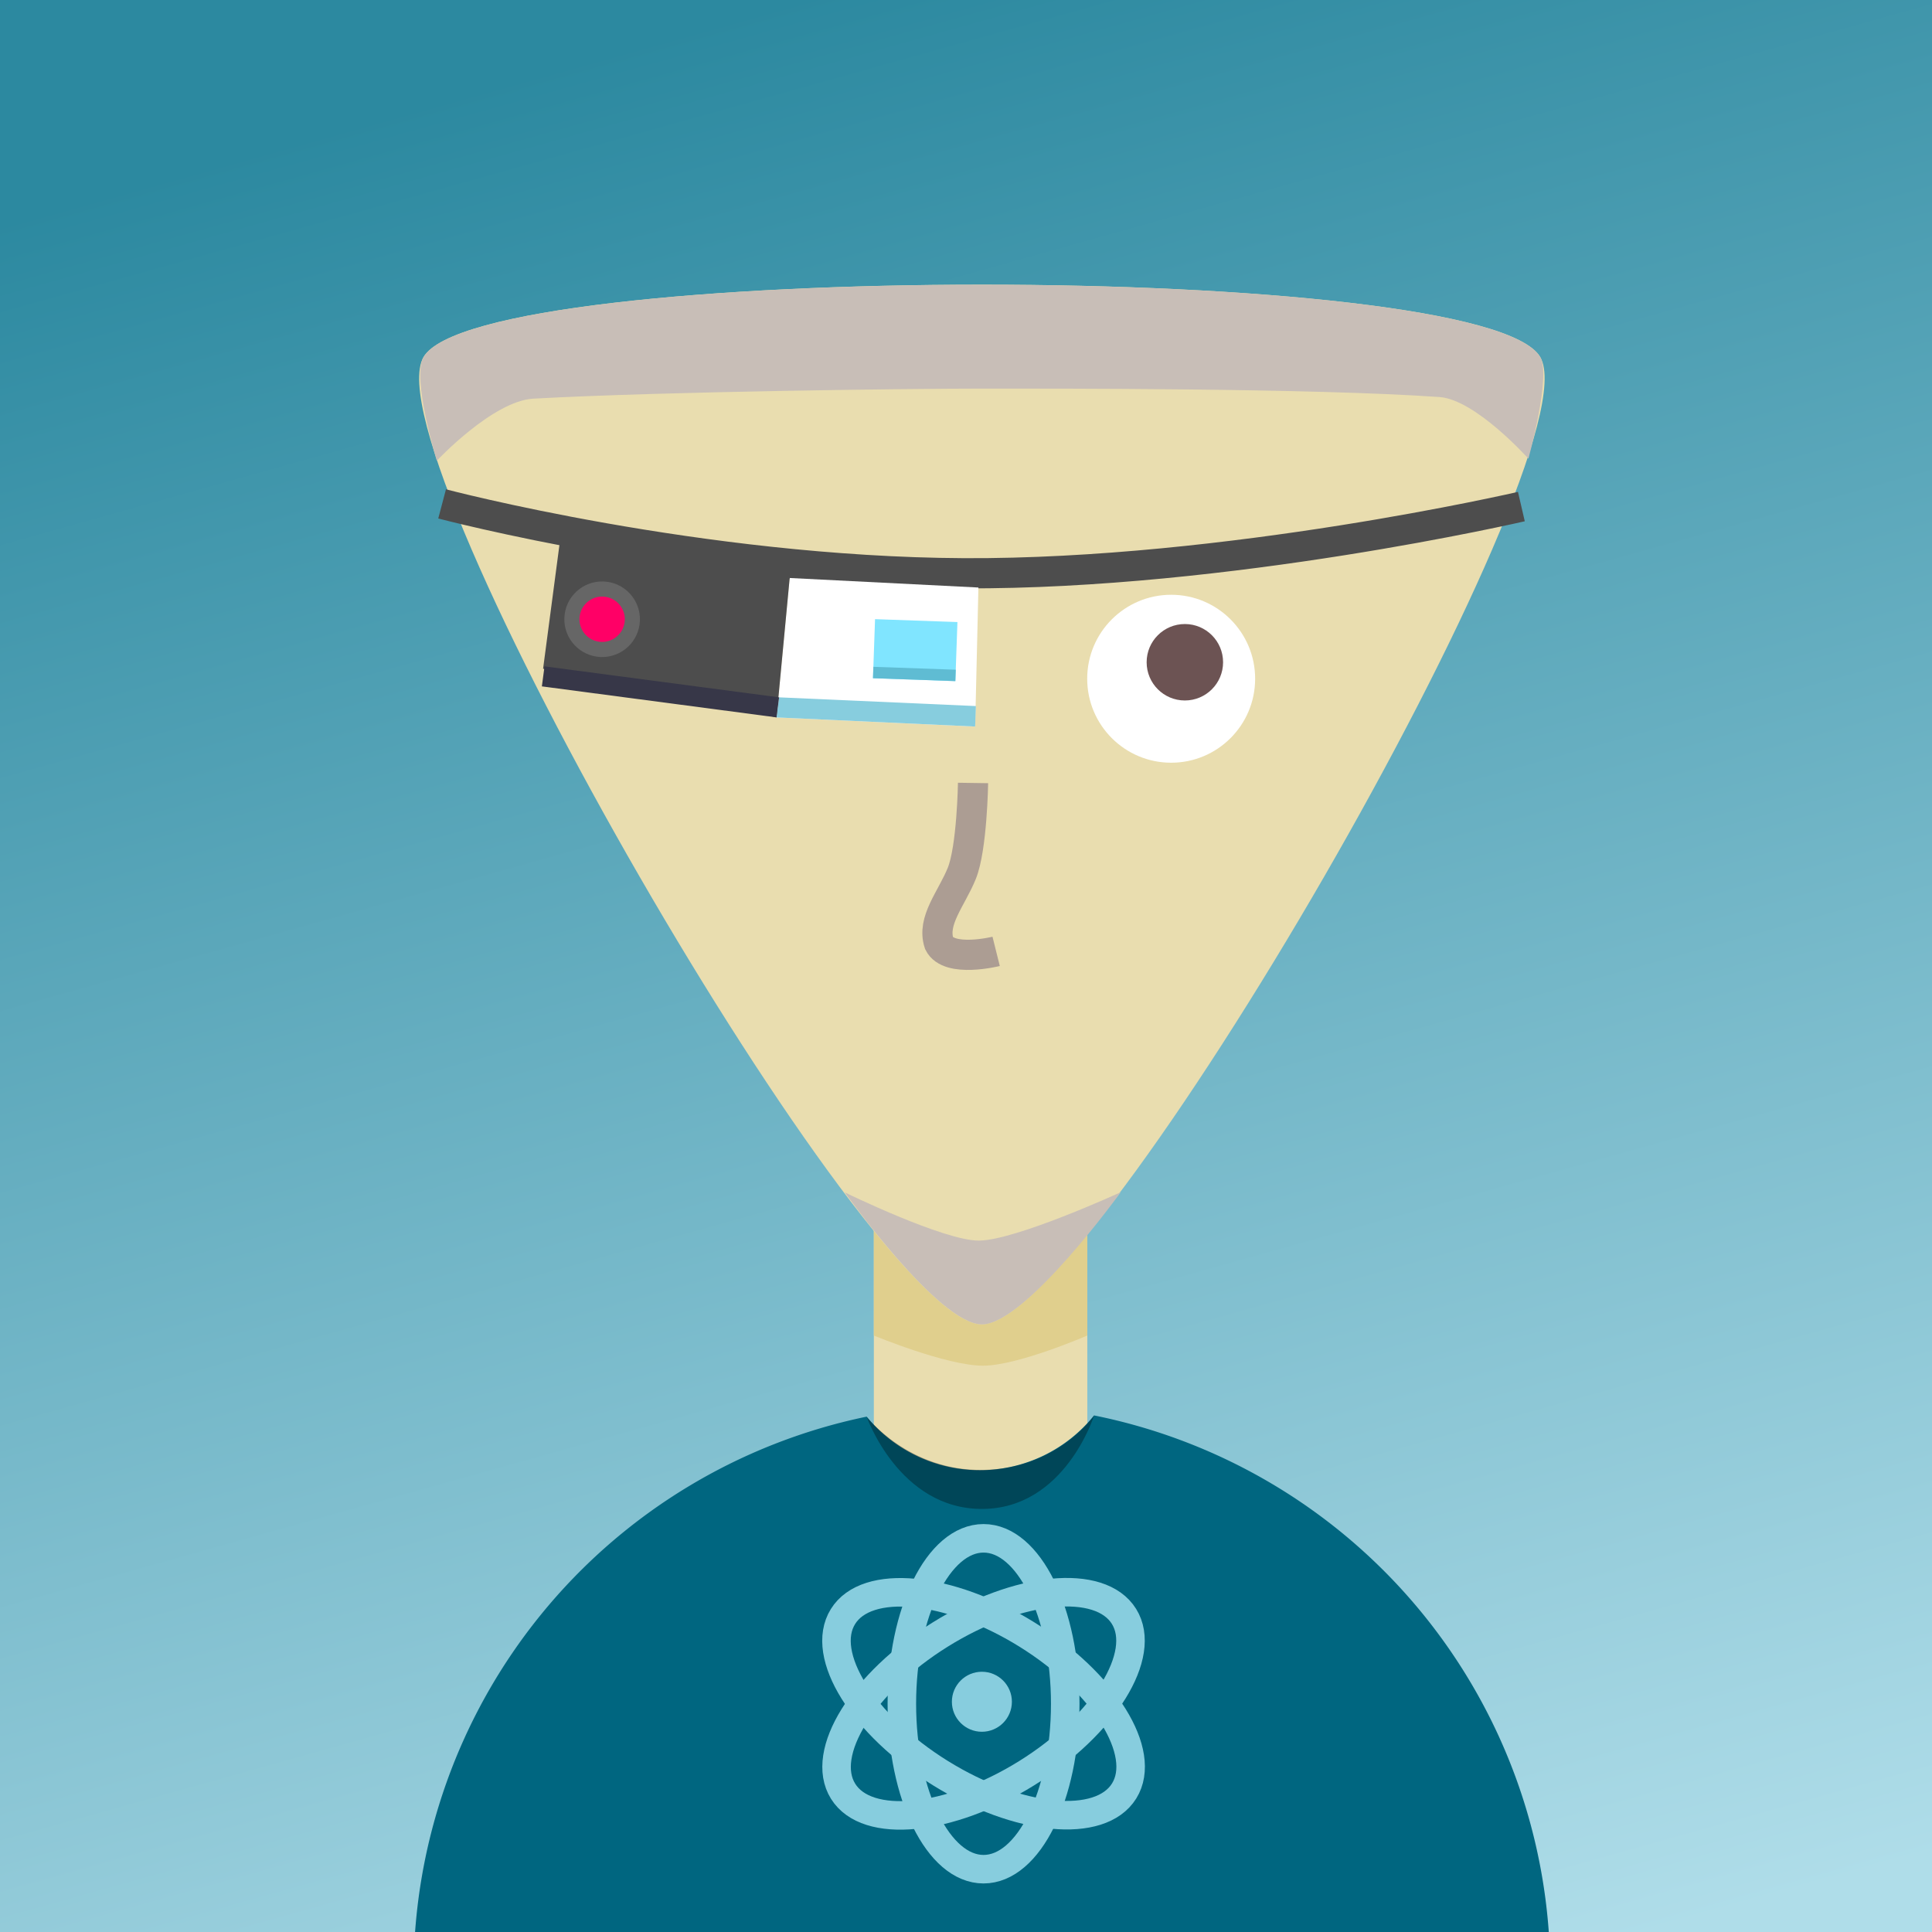 <?xml version="1.0" encoding="UTF-8" standalone="no"?>
<!-- Created with Inkscape (http://www.inkscape.org/) -->

<svg
   xmlns:dc="http://purl.org/dc/elements/1.1/"
   xmlns:cc="http://creativecommons.org/ns#"
   xmlns:rdf="http://www.w3.org/1999/02/22-rdf-syntax-ns#"
   xmlns:svg="http://www.w3.org/2000/svg"
   xmlns="http://www.w3.org/2000/svg"
   xmlns:xlink="http://www.w3.org/1999/xlink"
   xmlns:sodipodi="http://sodipodi.sourceforge.net/DTD/sodipodi-0.dtd"
   xmlns:inkscape="http://www.inkscape.org/namespaces/inkscape"
   width="128"
   height="128"
   viewBox="0 0 33.867 33.867"
   version="1.1"
   id="svg827"
   inkscape:version="0.92.3 (2405546, 2018-03-11)"
   sodipodi:docname="investor_futurist.svg"
   inkscape:export-filename="C:\Users\steve\Documents\ludum-dare-43\assets\square_avatar_1.png"
   inkscape:export-xdpi="96"
   inkscape:export-ydpi="96">
  <rect x="0" y="0" width="33.867" height="33.867" fill="#333333" stroke="none"/>
  <defs
     id="defs821">
    <linearGradient
       gradientTransform="translate(0.142,0.518)"
       inkscape:collect="always"
       xlink:href="#linearGradient6680"
       id="linearGradient6682"
       x1="24.52"
       y1="34.6"
       x2="14.606"
       y2="-0.772"
       gradientUnits="userSpaceOnUse" />
    <linearGradient
       inkscape:collect="always"
       id="linearGradient6680">
      <stop
         style="stop-color:#afdde9;stop-opacity:1"
         offset="0"
         id="stop6676" />
      <stop
         style="stop-color:#2c89a0;stop-opacity:1"
         offset="1"
         id="stop6678" />
    </linearGradient>
  </defs>
  <sodipodi:namedview
     id="base"
     pagecolor="#ffffff"
     bordercolor="#666666"
     borderopacity="1.0"
     inkscape:pageopacity="0.0"
     inkscape:pageshadow="2"
     inkscape:zoom="16.000001"
     inkscape:cx="75.91827"
     inkscape:cy="-2.0812695"
     inkscape:document-units="mm"
     inkscape:current-layer="layer22"
     showgrid="false"
     units="px"
     width="96px"
     inkscape:window-width="2736"
     inkscape:window-height="1699"
     inkscape:window-x="-13"
     inkscape:window-y="-13"
     inkscape:window-maximized="1"
     showguides="true"
     inkscape:guide-bbox="true">
    <sodipodi:guide
       position="-44.875,8.212"
       orientation="1,0"
       id="guide6466"
       inkscape:locked="false" />
  </sodipodi:namedview>
  <g
     inkscape:groupmode="layer"
     id="layer16"
     inkscape:label="bg"
     style="display:inline"
     sodipodi:insensitive="true">
    <rect
       style="fill:url(#linearGradient6682);fill-opacity:1;stroke:none;stroke-width:1.058;stroke-miterlimit:4;stroke-dasharray:none;stroke-opacity:1"
       id="rect6674"
       width="36.135"
       height="35.607"
       x="-0.855"
       y="-0.401" />
  </g>
  <g
     inkscape:groupmode="layer"
     id="layer17"
     inkscape:label="face"
     style="display:inline">
    <rect
       style="fill:#e9ddaf;fill-opacity:1;stroke:none;stroke-width:0.529;stroke-miterlimit:4;stroke-dasharray:none;stroke-opacity:1"
       id="rect7409"
       width="3.742"
       height="4.747"
       x="15.318"
       y="21.457" />
    <path
       style="fill:#e0cf8d;fill-opacity:1;stroke:none;stroke-width:0.529;stroke-miterlimit:4;stroke-dasharray:none;stroke-opacity:1"
       d="m 15.318,18.812 h 3.742 v 4.599 c 0,0 -1.219,0.529 -1.829,0.529 -0.638,0 -1.913,-0.529 -1.913,-0.529 z"
       id="rect7411"
       inkscape:connector-curvature="0"
       sodipodi:nodetypes="cccscc" />
    <path
       sodipodi:type="star"
       style="fill:#e9ddaf;fill-opacity:1;stroke:none;stroke-width:0.83;stroke-miterlimit:4;stroke-dasharray:none;stroke-opacity:1"
       id="path7271"
       sodipodi:sides="3"
       sodipodi:cx="17.212156"
       sodipodi:cy="11.912641"
       sodipodi:r1="11.303119"
       sodipodi:r2="5.6515598"
       sodipodi:arg1="1.5707963"
       sodipodi:arg2="2.6179939"
       inkscape:flatsided="true"
       inkscape:rounded="0.1"
       inkscape:randomized="0"
       d="m 17.212,23.216 c -1.958,0 -10.768,-15.259 -9.789,-16.955 0.979,-1.695 18.599,-1.695 19.578,-5e-7 0.979,1.695 -7.831,16.955 -9.789,16.955 z"
       inkscape:transform-center-y="2.189979" />
    <path
       style="fill:none;stroke:#4d4d4d;stroke-width:0.529;stroke-linecap:butt;stroke-linejoin:miter;stroke-miterlimit:4;stroke-dasharray:none;stroke-opacity:1"
       d="m 7.75,8.833 c 0,0 4.514,1.193 9.144,1.216 4.63,0.023 9.775,-1.169 9.775,-1.169"
       id="path7273"
       inkscape:connector-curvature="0" />
    <circle
       style="fill:#ffffff;fill-opacity:1;stroke:none;stroke-width:0.529;stroke-miterlimit:4;stroke-dasharray:none;stroke-opacity:1"
       id="path7320"
       cx="20.53"
       cy="11.898"
       r="1.472" />
    <circle
       style="fill:#6c5353;fill-opacity:1;stroke:none;stroke-width:0.383;stroke-miterlimit:4;stroke-dasharray:none;stroke-opacity:1"
       id="path7284"
       cx="20.77"
       cy="11.609"
       r="0.67" />
    <path
       style="fill:#c8beb7;fill-opacity:1;stroke:none;stroke-width:0.83;stroke-miterlimit:4;stroke-dasharray:none;stroke-opacity:1"
       inkscape:transform-center-y="2.189979"
       d="m 17.212,6.812 c -1.172,6e-7 -5.539,0.049 -7.861,0.176 -0.711,0.039 -1.694,1.088 -1.694,1.088 0,0 -0.444,-1.451 -0.234,-1.814 0.979,-1.695 18.599,-1.695 19.578,-6e-7 0.192,0.333 -0.209,1.778 -0.209,1.778 0,0 -0.926,-1.035 -1.557,-1.08 C 23.004,6.803 18.435,6.812 17.212,6.812 Z"
       id="path7371"
       inkscape:connector-curvature="0"
       sodipodi:nodetypes="sscsscss" />
    <path
       style="fill:#c8beb7;fill-opacity:1;stroke:none;stroke-width:0.265px;stroke-linecap:butt;stroke-linejoin:miter;stroke-opacity:1"
       d="m 14.807,20.901 c 0,0 1.741,0.851 2.354,0.846 0.649,-0.006 2.485,-0.848 2.485,-0.848 0,0 -1.673,2.317 -2.433,2.317 -0.76,0 -2.405,-2.315 -2.405,-2.315 z"
       id="path7377"
       inkscape:connector-curvature="0"
       sodipodi:nodetypes="cscsc" />
    <path
       style="fill:none;stroke:#ac9d93;stroke-width:0.529;stroke-linecap:butt;stroke-linejoin:miter;stroke-miterlimit:4;stroke-dasharray:none;stroke-opacity:1"
       d="m 17.057,13.725 c 0,0 -0.017,1.141 -0.198,1.587 -0.182,0.446 -0.529,0.827 -0.397,1.224 0.174,0.347 1,0.141 1,0.141"
       id="path7383"
       inkscape:connector-curvature="0"
       sodipodi:nodetypes="cccc" />
  </g>
  <g
     inkscape:groupmode="layer"
     id="layer22"
     inkscape:label="clothes"
     style="display:inline">
    <path
       style="display:inline;fill:#006680;fill-opacity:1;stroke:none;stroke-width:0.529;stroke-miterlimit:4;stroke-dasharray:none;stroke-opacity:1"
       d="m 19.179,24.811 a 2.572,2.572 0 0 1 -2.002,0.961 2.572,2.572 0 0 1 -1.985,-0.939 9.962,9.962 0 0 0 -7.942,9.745 9.962,9.962 0 0 0 9.963,9.962 9.962,9.962 0 0 0 9.962,-9.962 9.962,9.962 0 0 0 -7.995,-9.766 z"
       id="path7385"
       inkscape:connector-curvature="0" />
    <path
       style="fill:#000000;fill-opacity:0.316;stroke:none;stroke-width:0.265px;stroke-linecap:butt;stroke-linejoin:miter;stroke-opacity:1"
       d="m 15.192,24.833 c 0,0 0.565,1.618 2.02,1.618 1.456,0 1.967,-1.639 1.967,-1.639 0,0 -0.634,0.932 -1.944,0.955 -1.31,0.023 -2.044,-0.934 -2.044,-0.934 z"
       id="path900"
       inkscape:connector-curvature="0"
       sodipodi:nodetypes="csccc" />
    <ellipse
       style="fill:none;fill-opacity:0.316;stroke:#87cdde;stroke-width:0.5;stroke-miterlimit:4;stroke-dasharray:none;stroke-opacity:1"
       id="path902"
       cx="17.241"
       cy="29.866"
       rx="1.432"
       ry="2.9" />
    <ellipse
       ry="2.9"
       rx="1.432"
       cy="1.147"
       cx="34.467"
       id="ellipse904"
       style="fill:none;fill-opacity:0.316;stroke:#87cdde;stroke-width:0.5;stroke-miterlimit:4;stroke-dasharray:none;stroke-opacity:1"
       transform="rotate(58.098)" />
    <ellipse
       transform="rotate(121.799)"
       style="fill:none;fill-opacity:0.316;stroke:#87cdde;stroke-width:0.5;stroke-miterlimit:4;stroke-dasharray:none;stroke-opacity:1"
       id="ellipse906"
       cx="16.298"
       cy="-30.391"
       rx="1.432"
       ry="2.9" />
    <circle
       style="fill:#87cdde;fill-opacity:1;stroke:none;stroke-width:0.5;stroke-miterlimit:4;stroke-dasharray:none;stroke-opacity:0.792"
       id="path908"
       cx="17.212"
       cy="29.831"
       r="0.526" />
  </g>
  <g
     inkscape:groupmode="layer"
     id="layer21"
     inkscape:label="glass">
    <path
       style="display:inline;fill:#ffffff;fill-opacity:1;stroke:none;stroke-width:0.608;stroke-miterlimit:4;stroke-dasharray:none;stroke-opacity:1"
       d="m 13.842,10.132 3.309,0.167 -0.057,2.437 -3.483,-0.16 z"
       id="rect7306"
       inkscape:connector-curvature="0"
       sodipodi:nodetypes="ccccc" />
    <rect
       style="display:inline;fill:#80e5ff;fill-opacity:1;stroke:none;stroke-width:0.286;stroke-miterlimit:4;stroke-dasharray:none;stroke-opacity:1"
       id="rect7308"
       width="1.445"
       height="1.036"
       x="15.711"
       y="10.308"
       transform="rotate(2.013)" />
    <path
       style="display:inline;fill:#87cdde;fill-opacity:1;stroke:none;stroke-width:0.245;stroke-miterlimit:4;stroke-dasharray:none;stroke-opacity:1"
       d="m 13.658,12.224 3.449,0.153 -0.013,0.359 -3.483,-0.16 z"
       id="rect7316"
       inkscape:connector-curvature="0"
       sodipodi:nodetypes="ccccc" />
    <rect
       y="11.144"
       x="15.711"
       height="0.2"
       width="1.445"
       id="rect7318"
       style="display:inline;fill:#5fbcd3;fill-opacity:1;stroke:none;stroke-width:0.125;stroke-miterlimit:4;stroke-dasharray:none;stroke-opacity:1"
       transform="rotate(2.013)" />
    <path
       style="display:inline;fill:#4d4d4d;fill-opacity:1;stroke:none;stroke-width:0.706;stroke-miterlimit:4;stroke-dasharray:none;stroke-opacity:1"
       d="m 9.809,9.535 4.034,0.597 -0.231,2.444 -4.092,-0.853 z"
       id="rect7304"
       inkscape:connector-curvature="0"
       sodipodi:nodetypes="ccccc" />
    <circle
       style="display:inline;fill:#ff0066;fill-opacity:1;stroke:#666666;stroke-width:0.265;stroke-miterlimit:4;stroke-dasharray:none;stroke-opacity:1"
       id="path7312"
       cx="11.886"
       cy="9.379"
       r="0.53"
       transform="rotate(7.527)" />
    <rect
       y="10.33"
       x="10.993"
       height="0.354"
       width="4.148"
       id="rect7314"
       style="display:inline;fill:#373748;fill-opacity:1;stroke:none;stroke-width:0.283;stroke-miterlimit:4;stroke-dasharray:none;stroke-opacity:1"
       transform="rotate(7.527)" />
  </g>
</svg>
